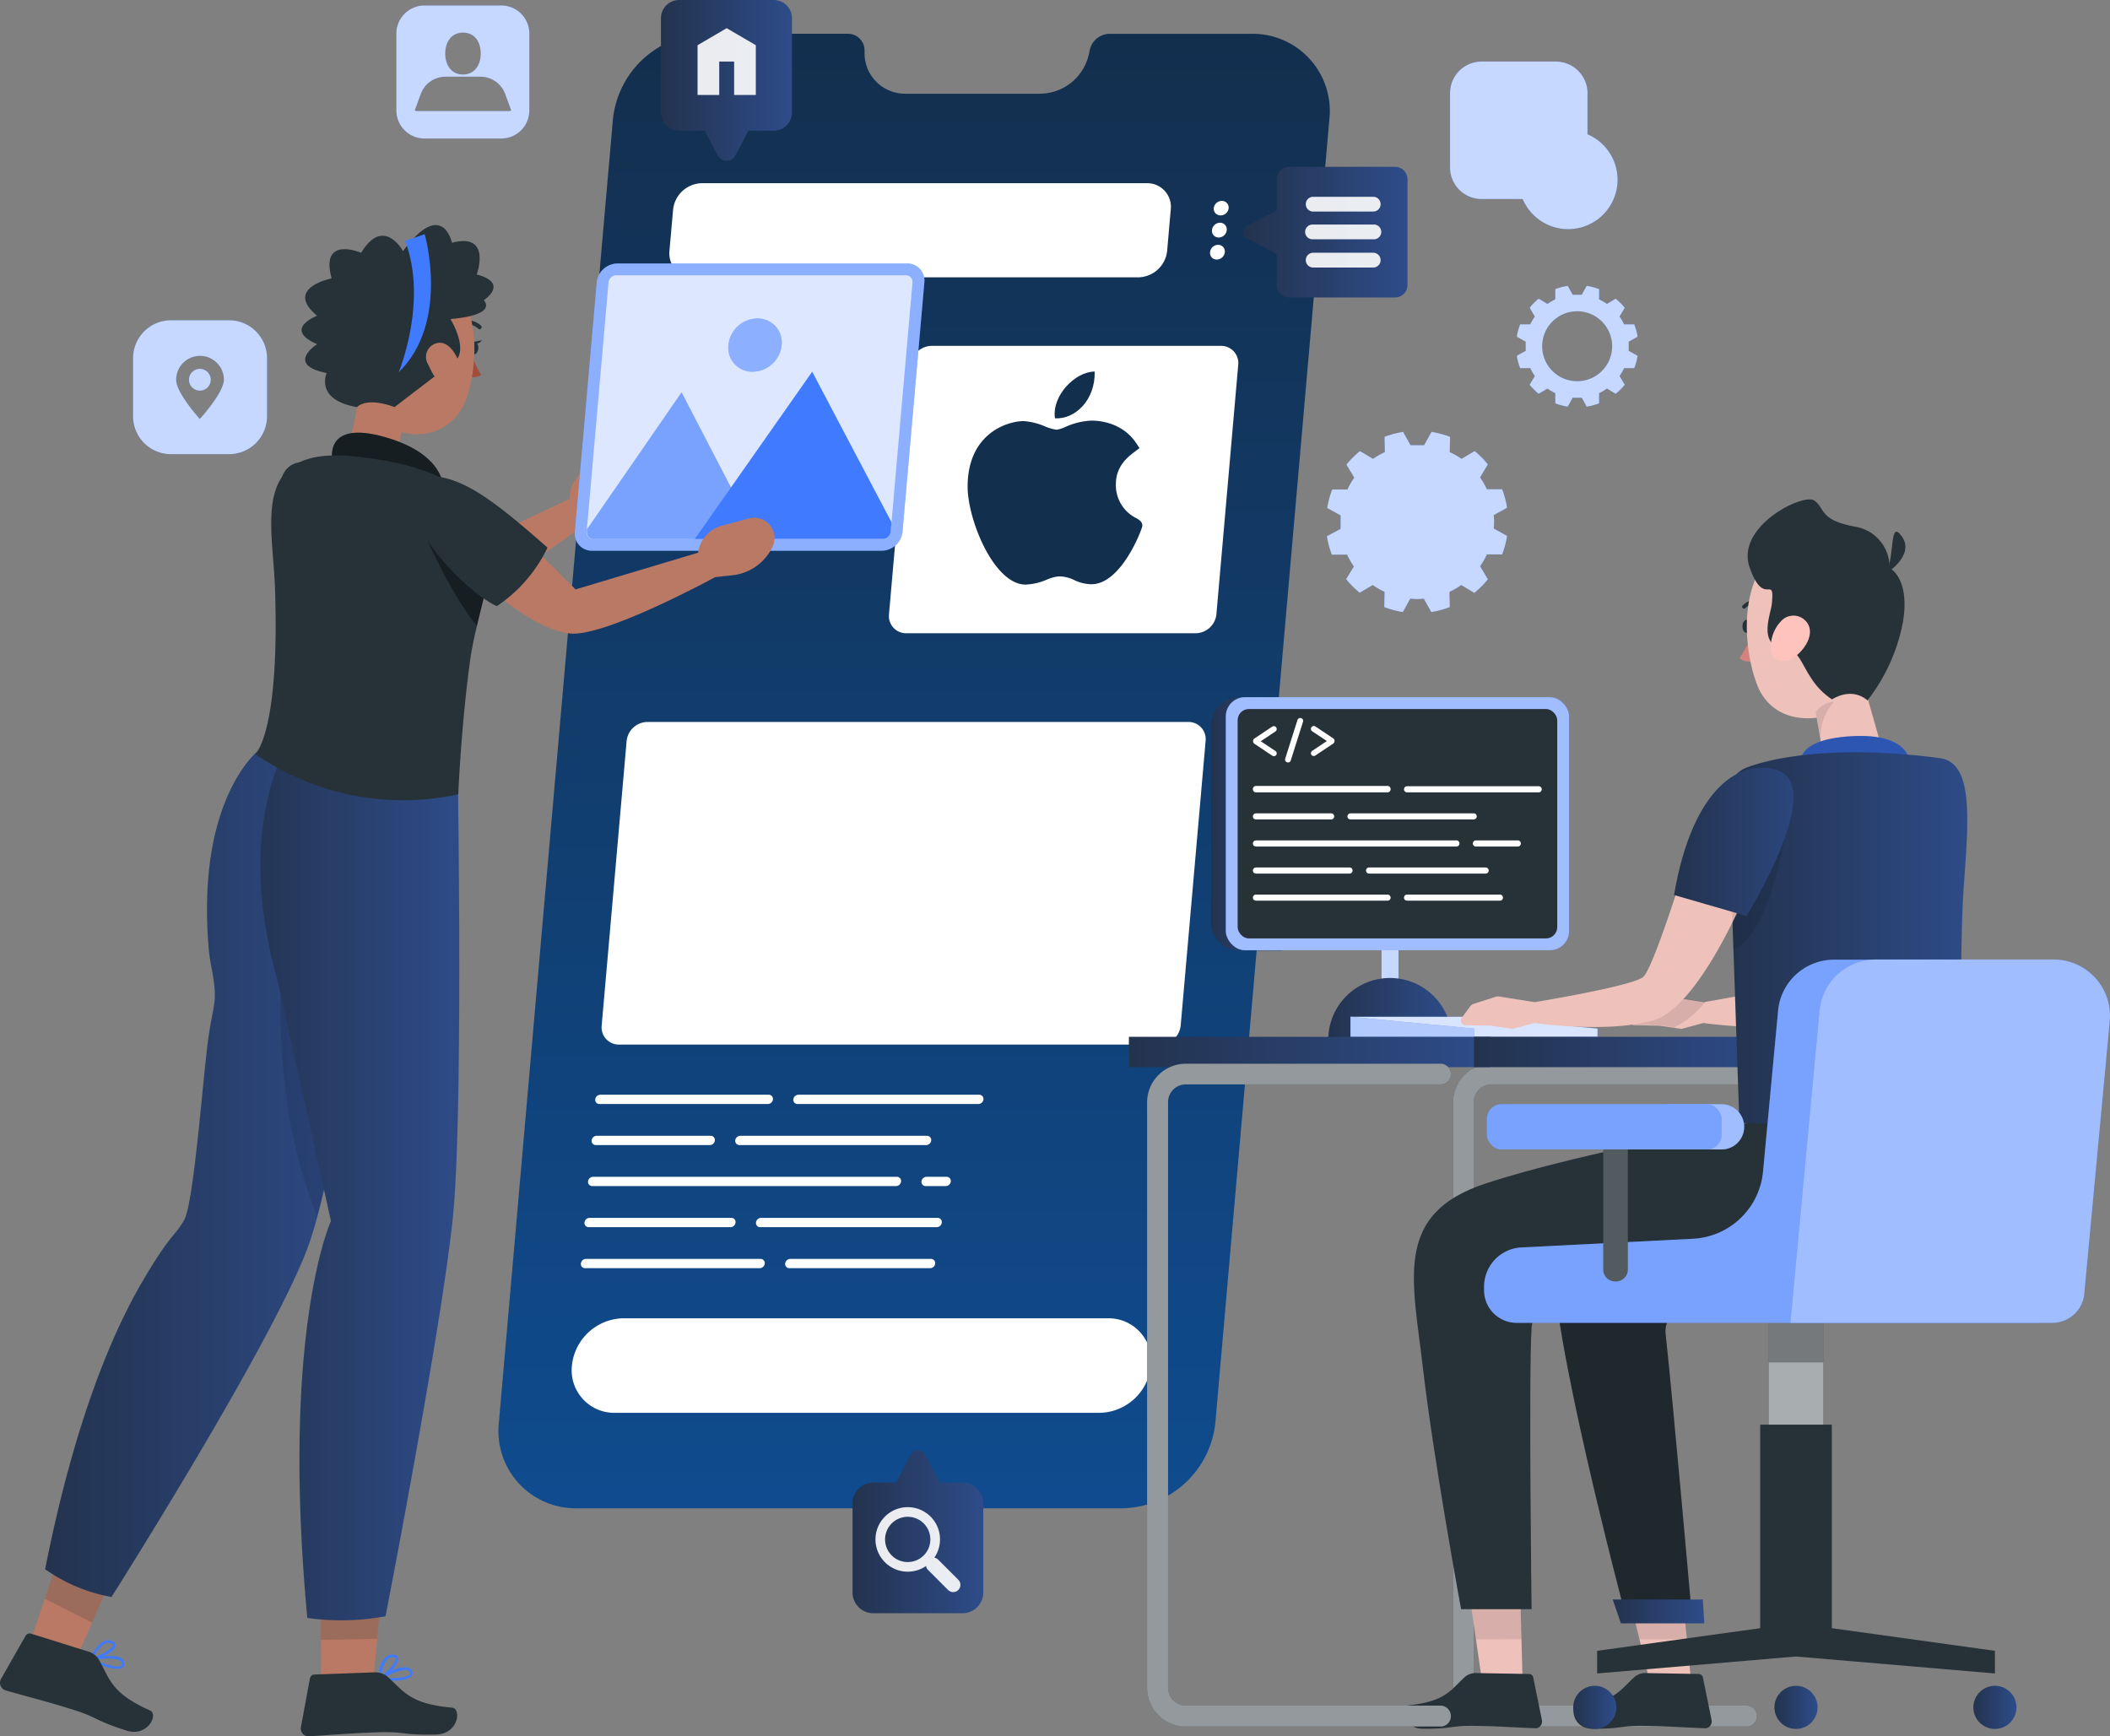 <svg xmlns="http://www.w3.org/2000/svg" xmlns:xlink="http://www.w3.org/1999/xlink" width="534.072" height="439.514" viewBox="0 0 534.072 439.514"><rect x="0" y="0" width="534.072" height="439.514" fill="#808080" stroke="none"/><defs><linearGradient id="a" x1="0.5" x2="0.5" y2="1" gradientUnits="objectBoundingBox"><stop offset="0" stop-color="#132f4e"/><stop offset="1" stop-color="#0f4b8e"/></linearGradient><linearGradient id="b" x1="0.001" y1="0.5" x2="1" y2="0.5" gradientUnits="objectBoundingBox"><stop offset="0" stop-color="#23334e"/><stop offset="1" stop-color="#2e4c8a"/></linearGradient><linearGradient id="c" x1="0.002" y1="0.5" x2="1" y2="0.5" xlink:href="#b"/><linearGradient id="d" x1="0" y1="0.5" x2="1" y2="0.5" xlink:href="#b"/><linearGradient id="e" x1="0" y1="0.499" x2="1" y2="0.499" xlink:href="#b"/><linearGradient id="f" x1="0" y1="0.485" x2="1" y2="0.485" xlink:href="#b"/><linearGradient id="g" x1="0" y1="0.501" x2="1" y2="0.501" xlink:href="#b"/><linearGradient id="k" x1="0" y1="0.501" x2="1" y2="0.501" xlink:href="#b"/><linearGradient id="m" x1="0" y1="0.5" x2="1" y2="0.5" xlink:href="#b"/><linearGradient id="n" x1="0" y1="0.501" x2="1" y2="0.501" xlink:href="#b"/><linearGradient id="o" x1="0" y1="0.5" x2="1" y2="0.5" xlink:href="#b"/><linearGradient id="p" x1="0" y1="0.5" x2="0.999" y2="0.5" xlink:href="#b"/><linearGradient id="q" x1="0.001" y1="0.5" x2="1" y2="0.5" xlink:href="#b"/><linearGradient id="r" x1="-0.001" y1="0.5" x2="0.999" y2="0.5" xlink:href="#b"/><linearGradient id="s" x1="0" y1="0.5" x2="0.998" y2="0.5" xlink:href="#b"/></defs><g transform="translate(-710.697 -232.5)"><path d="M307.383,5.721h-35.9A5.206,5.206,0,0,0,266.5,9.8l-.239,1.122a12.745,12.745,0,0,1-12.191,9.963H219.964a10.247,10.247,0,0,1-10.471-9.963V9.8a4.2,4.2,0,0,0-4.278-4.084h-35.9A24.113,24.113,0,0,0,145.8,27.381l-28.87,329.9A19.551,19.551,0,0,0,136.7,378.956H274.728a24.128,24.128,0,0,0,23.56-21.675l28.855-329.9a19.536,19.536,0,0,0-19.76-21.66Z" transform="translate(720.035 235.335)" fill="url(#a)"/><path d="M260.614,131.274h-73.3a4.353,4.353,0,0,1-4.4-4.817l5.52-63.111a5.37,5.37,0,0,1,5.236-4.817h73.3a4.338,4.338,0,0,1,4.338,4.817l-5.52,63.111a5.355,5.355,0,0,1-5.176,4.817Z" transform="translate(752.802 261.523)" fill="#fff"/><path d="M262.838,247.015H140.176a10.785,10.785,0,0,1-10.9-11.967h0a13.313,13.313,0,0,1,13-11.967H264.932a10.77,10.77,0,0,1,10.9,11.967h0a13.313,13.313,0,0,1-13,11.967Z" transform="translate(726.181 343.119)" fill="#fff"/><path d="M264.439,54.83H151.9a6.058,6.058,0,0,1-6.133-6.7l.927-10.471A7.479,7.479,0,0,1,154,31H266.533a5.984,5.984,0,0,1,6.118,6.716l-.913,10.471a7.479,7.479,0,0,1-7.3,6.642Z" transform="translate(734.377 247.871)" fill="#fff"/><path d="M241.633,35.81a2.049,2.049,0,0,1-2.064,1.855,1.675,1.675,0,0,1-1.705-1.855A2.064,2.064,0,0,1,239.928,34a1.69,1.69,0,0,1,1.705,1.81Z" transform="translate(780.056 249.36)" fill="#fff"/><path d="M241.3,39.56a2.079,2.079,0,0,1-2.034,1.87,1.69,1.69,0,0,1-1.705-1.87,2.079,2.079,0,0,1,2.034-1.87,1.69,1.69,0,0,1,1.705,1.87Z" transform="translate(779.907 251.189)" fill="#fff"/><path d="M240.973,43.3a2.079,2.079,0,0,1-2.034,1.855,1.675,1.675,0,0,1-1.705-1.855,2.079,2.079,0,0,1,2.034-1.87,1.69,1.69,0,0,1,1.705,1.87Z" transform="translate(779.743 253.044)" fill="#fff"/><path d="M275.613,203.83H138.7a4.353,4.353,0,0,1-4.4-4.817l6.313-72.026a5.355,5.355,0,0,1,5.236-4.817H282.764a4.353,4.353,0,0,1,4.4,4.817l-6.313,72.026a5.355,5.355,0,0,1-5.236,4.817Z" transform="translate(728.693 293.081)" fill="#fff"/><path d="M176.9,187.6H134.279a1.047,1.047,0,0,1-1.077-1.167h0a1.3,1.3,0,0,1,1.271-1.182h42.632a1.062,1.062,0,0,1,1.077,1.182h0A1.316,1.316,0,0,1,176.9,187.6Z" transform="translate(728.159 324.36)" fill="#fff"/><path d="M213.513,187.6H167.8a1.047,1.047,0,0,1-1.077-1.167h0a1.316,1.316,0,0,1,1.286-1.182h45.759a1.077,1.077,0,0,1,1.077,1.182h0A1.316,1.316,0,0,1,213.513,187.6Z" transform="translate(744.78 324.36)" fill="#fff"/><path d="M162.51,194.549h-28.84a1.062,1.062,0,0,1-1.077-1.182h0a1.316,1.316,0,0,1,1.286-1.167H162.7a1.047,1.047,0,0,1,1.077,1.167h0a1.3,1.3,0,0,1-1.272,1.182Z" transform="translate(727.856 327.807)" fill="#fff"/><path d="M205.208,194.549h-47.24a1.077,1.077,0,0,1-1.077-1.182h0a1.316,1.316,0,0,1,1.286-1.167h47.24a1.062,1.062,0,0,1,1.077,1.167h0A1.316,1.316,0,0,1,205.208,194.549Z" transform="translate(739.906 327.807)" fill="#fff"/><path d="M209.932,201.489H133.059a1.062,1.062,0,0,1-1.077-1.167h0a1.316,1.316,0,0,1,1.286-1.182h76.873a1.062,1.062,0,0,1,1.077,1.182h0A1.316,1.316,0,0,1,209.932,201.489Z" transform="translate(727.554 331.248)" fill="#fff"/><path d="M194.55,201.489h-5.071a1.062,1.062,0,0,1-1.077-1.167h0a1.316,1.316,0,0,1,1.286-1.182h5.071a1.062,1.062,0,0,1,1.077,1.182h0a1.316,1.316,0,0,1-1.286,1.167Z" transform="translate(755.531 331.248)" fill="#fff"/><path d="M168.346,208.439h-35.9a1.047,1.047,0,0,1-1.062-1.182h0a1.3,1.3,0,0,1,1.271-1.167h35.9a1.047,1.047,0,0,1,1.062,1.167h0a1.3,1.3,0,0,1-1.272,1.182Z" transform="translate(727.256 334.694)" fill="#fff"/><path d="M206.177,208.439H161.465a1.047,1.047,0,0,1-1.062-1.182h0a1.3,1.3,0,0,1,1.271-1.167h44.7a1.047,1.047,0,0,1,1.062,1.167h0a1.3,1.3,0,0,1-1.257,1.182Z" transform="translate(741.646 334.694)" fill="#fff"/><path d="M175.993,215.379H131.849a1.047,1.047,0,0,1-1.077-1.167h0a1.3,1.3,0,0,1,1.271-1.182h44.2a1.077,1.077,0,0,1,1.077,1.182h0a1.316,1.316,0,0,1-1.331,1.167Z" transform="translate(726.954 338.136)" fill="#fff"/><path d="M202.021,215.379h-35.6a1.047,1.047,0,0,1-1.077-1.167h0a1.3,1.3,0,0,1,1.271-1.182H202.23a1.062,1.062,0,0,1,1.077,1.182h0a1.3,1.3,0,0,1-1.286,1.167Z" transform="translate(744.096 338.136)" fill="#fff"/><path d="M126.1.93H106.655A7.105,7.105,0,0,0,99.55,8.035V27.482a7.12,7.12,0,0,0,7.105,7.12H126.1a7.12,7.12,0,0,0,7.105-7.12V8.035A7.105,7.105,0,0,0,126.1.93ZM116.408,7.8c2.992,0,4.488,2.378,4.488,5.3s-1.586,5.3-4.488,5.3-4.488-2.363-4.488-5.3S113.477,7.8,116.408,7.8Zm11.7,19.85h-23.4a.658.658,0,0,1-.494-.209l1.5-4.084a6.672,6.672,0,0,1,6.283-4.4h8.826a6.672,6.672,0,0,1,6.283,4.4l1.5,4.084a.658.658,0,0,1-.494.209Z" transform="translate(711.475 232.961)" fill="#407bff"/><path d="M126.1.93H106.655A7.105,7.105,0,0,0,99.55,8.035V27.482a7.12,7.12,0,0,0,7.105,7.12H126.1a7.12,7.12,0,0,0,7.105-7.12V8.035A7.105,7.105,0,0,0,126.1.93ZM116.408,7.8c2.992,0,4.488,2.378,4.488,5.3s-1.586,5.3-4.488,5.3-4.488-2.363-4.488-5.3S113.477,7.8,116.408,7.8Zm11.7,19.85h-23.4a.658.658,0,0,1-.494-.209l1.5-4.084a6.672,6.672,0,0,1,6.283-4.4h8.826a6.672,6.672,0,0,1,6.283,4.4l1.5,4.084a.658.658,0,0,1-.494.209Z" transform="translate(711.475 232.961)" fill="#fff" opacity="0.7"/><path d="M79.248,54.2H64.529A9.589,9.589,0,0,0,55,63.774V78.508a9.589,9.589,0,0,0,9.589,9.574H79.308A9.589,9.589,0,0,0,88.9,78.508V63.774A9.589,9.589,0,0,0,79.248,54.2Zm-7.36,24.981S65.9,72.6,65.9,69.249a6.043,6.043,0,1,1,12.087,0C77.932,72.6,71.888,79.181,71.888,79.181Z" transform="translate(689.384 259.376)" fill="#407bff"/><path d="M67.207,62.42a2.752,2.752,0,1,0,1.956.8A2.767,2.767,0,0,0,67.207,62.42Z" transform="translate(694.065 263.452)" fill="#407bff"/><g transform="translate(744.384 313.576)" opacity="0.7"><path d="M79.248,54.2H64.529A9.589,9.589,0,0,0,55,63.774V78.508a9.589,9.589,0,0,0,9.589,9.574H79.308A9.589,9.589,0,0,0,88.9,78.508V63.774A9.589,9.589,0,0,0,79.248,54.2Zm-7.36,24.981S65.9,72.6,65.9,69.249a6.043,6.043,0,1,1,12.087,0C77.932,72.6,71.888,79.181,71.888,79.181Z" transform="translate(-55 -54.2)" fill="#fff"/><path d="M67.207,62.42a2.752,2.752,0,1,0,1.956.8A2.767,2.767,0,0,0,67.207,62.42Z" transform="translate(-50.319 -50.124)" fill="#fff"/></g><path d="M287.25,30.555l9.858-6.387L287.25,17.78Z" transform="translate(804.55 241.317)" fill="#407bff"/><path d="M304.616,10.42H285.843a7.988,7.988,0,0,0-8,8V37.211a8,8,0,0,0,8,8h18.773a8.018,8.018,0,0,0,8.018-8V18.423a8,8,0,0,0-8.018-8Zm-9.379,29.917a12.5,12.5,0,1,0,0-.015Z" transform="translate(799.884 237.667)" fill="#407bff"/><g transform="translate(1077.724 248.087)" opacity="0.7"><path d="M287.25,30.555l9.858-6.387L287.25,17.78Z" transform="translate(-273.174 -6.77)" fill="#fff"/><path d="M304.616,10.42H285.843a7.988,7.988,0,0,0-8,8V37.211a8,8,0,0,0,8,8h18.773a8.018,8.018,0,0,0,8.018-8V18.423a8,8,0,0,0-8.018-8Zm-9.379,29.917a12.5,12.5,0,1,0,0-.015Z" transform="translate(-277.84 -10.42)" fill="#fff"/></g><path d="M317.457,63.658V62.506l2.244-1.257a14.842,14.842,0,0,0-.838-3.126H316.29a13.011,13.011,0,0,0-1.152-1.99l1.316-2.214a15.151,15.151,0,0,0-2.289-2.3l-2.214,1.331a13.782,13.782,0,0,0-1.989-1.152V49.208a16.74,16.74,0,0,0-3.141-.838l-1.242,2.259h-2.3L302.02,48.37a16.737,16.737,0,0,0-3.141.838V51.8a13.775,13.775,0,0,0-1.989,1.152l-2.214-1.331a15.154,15.154,0,0,0-2.289,2.3l1.316,2.214a13.011,13.011,0,0,0-1.152,1.989h-2.573a14.838,14.838,0,0,0-.838,3.126l2.259,1.257a9.893,9.893,0,0,0,0,1.152,9.747,9.747,0,0,0,0,1.152l-2.259,1.257a14.36,14.36,0,0,0,.838,3.126h2.573a13.95,13.95,0,0,0,1.152,2l-1.316,2.214a15.765,15.765,0,0,0,2.289,2.289l2.214-1.331a12.6,12.6,0,0,0,1.99,1.167v2.573a14.736,14.736,0,0,0,3.141.838l1.257-2.259h2.3l1.242,2.259a14.735,14.735,0,0,0,3.141-.838V75.535a12.6,12.6,0,0,0,1.989-1.167l2.214,1.331a15.766,15.766,0,0,0,2.289-2.289L315.138,71.2a13.937,13.937,0,0,0,1.152-2h2.573a14.364,14.364,0,0,0,.838-3.126l-2.244-1.257C317.442,64.436,317.457,64.047,317.457,63.658Zm-13.029,8.856a8.856,8.856,0,1,1,8.841-8.856,8.856,8.856,0,0,1-8.841,8.856Z" transform="translate(805.487 256.485)" fill="#407bff"/><path d="M317.457,63.658V62.506l2.244-1.257a14.842,14.842,0,0,0-.838-3.126H316.29a13.011,13.011,0,0,0-1.152-1.99l1.316-2.214a15.151,15.151,0,0,0-2.289-2.3l-2.214,1.331a13.782,13.782,0,0,0-1.989-1.152V49.208a16.74,16.74,0,0,0-3.141-.838l-1.242,2.259h-2.3L302.02,48.37a16.737,16.737,0,0,0-3.141.838V51.8a13.775,13.775,0,0,0-1.989,1.152l-2.214-1.331a15.154,15.154,0,0,0-2.289,2.3l1.316,2.214a13.011,13.011,0,0,0-1.152,1.989h-2.573a14.838,14.838,0,0,0-.838,3.126l2.259,1.257a9.893,9.893,0,0,0,0,1.152,9.747,9.747,0,0,0,0,1.152l-2.259,1.257a14.36,14.36,0,0,0,.838,3.126h2.573a13.95,13.95,0,0,0,1.152,2l-1.316,2.214a15.765,15.765,0,0,0,2.289,2.289l2.214-1.331a12.6,12.6,0,0,0,1.99,1.167v2.573a14.736,14.736,0,0,0,3.141.838l1.257-2.259h2.3l1.242,2.259a14.735,14.735,0,0,0,3.141-.838V75.535a12.6,12.6,0,0,0,1.989-1.167l2.214,1.331a15.766,15.766,0,0,0,2.289-2.289L315.138,71.2a13.937,13.937,0,0,0,1.152-2h2.573a14.364,14.364,0,0,0,.838-3.126l-2.244-1.257C317.442,64.436,317.457,64.047,317.457,63.658Zm-13.029,8.856a8.856,8.856,0,1,1,8.841-8.856,8.856,8.856,0,0,1-8.841,8.856Z" transform="translate(805.487 256.485)" fill="#fff" opacity="0.7"/><path d="M299.318,95.877a16.35,16.35,0,0,0-.09-1.72l3.381-1.87a22.034,22.034,0,0,0-1.257-4.682h-3.859a19.147,19.147,0,0,0-1.72-2.992l1.975-3.306a23.172,23.172,0,0,0-3.351-3.366l-3.306,1.975A19.654,19.654,0,0,0,288.1,78.2l.075-3.859a23.485,23.485,0,0,0-4.682-1.257l-1.885,3.381h-3.44L276.3,73.08a23.366,23.366,0,0,0-4.7,1.257l.075,3.859a20.423,20.423,0,0,0-2.992,1.72l-3.306-1.975a23.175,23.175,0,0,0-3.426,3.426l1.975,3.306a20.423,20.423,0,0,0-1.72,2.992h-3.859a22.962,22.962,0,0,0-1.257,4.682l3.381,1.87v3.441L257,99.482a23.488,23.488,0,0,0,1.257,4.682h3.859a20.26,20.26,0,0,0,1.72,2.992l-1.96,3.2a23.273,23.273,0,0,0,3.426,3.44l3.306-1.945a19.145,19.145,0,0,0,2.992,1.72l-.075,3.859a22.438,22.438,0,0,0,4.7,1.257l1.87-3.381a16.528,16.528,0,0,0,3.44,0l1.885,3.381a22.513,22.513,0,0,0,4.682-1.257l-.075-3.859a18.489,18.489,0,0,0,2.992-1.72l3.306,1.99a23.275,23.275,0,0,0,3.426-3.441l-1.974-3.306a19,19,0,0,0,1.72-2.992h3.859a22.51,22.51,0,0,0,1.257-4.682l-3.381-1.885a16.339,16.339,0,0,0,.09-1.66Zm-19.446,7.689a7.767,7.767,0,1,0-.06,0Z" transform="translate(789.55 268.738)" fill="#407bff"/><path d="M299.318,95.877a16.35,16.35,0,0,0-.09-1.72l3.381-1.87a22.034,22.034,0,0,0-1.257-4.682h-3.859a19.147,19.147,0,0,0-1.72-2.992l1.975-3.306a23.172,23.172,0,0,0-3.351-3.366l-3.306,1.975A19.654,19.654,0,0,0,288.1,78.2l.075-3.859a23.485,23.485,0,0,0-4.682-1.257l-1.885,3.381h-3.44L276.3,73.08a23.366,23.366,0,0,0-4.7,1.257l.075,3.859a20.423,20.423,0,0,0-2.992,1.72l-3.306-1.975a23.175,23.175,0,0,0-3.426,3.426l1.975,3.306a20.423,20.423,0,0,0-1.72,2.992h-3.859a22.962,22.962,0,0,0-1.257,4.682l3.381,1.87v3.441L257,99.482a23.488,23.488,0,0,0,1.257,4.682h3.859a20.26,20.26,0,0,0,1.72,2.992l-1.96,3.2a23.273,23.273,0,0,0,3.426,3.44l3.306-1.945a19.145,19.145,0,0,0,2.992,1.72l-.075,3.859a22.438,22.438,0,0,0,4.7,1.257l1.87-3.381a16.528,16.528,0,0,0,3.44,0l1.885,3.381a22.513,22.513,0,0,0,4.682-1.257l-.075-3.859a18.489,18.489,0,0,0,2.992-1.72l3.306,1.99a23.275,23.275,0,0,0,3.426-3.441l-1.974-3.306a19,19,0,0,0,1.72-2.992h3.859a22.51,22.51,0,0,0,1.257-4.682l-3.381-1.885a16.339,16.339,0,0,0,.09-1.66Zm-19.446,7.689a7.767,7.767,0,1,0-.06,0Z" transform="translate(789.55 268.738)" fill="#fff" opacity="0.7"/><path d="M251.324,31.386v7.838l-7.479,3.934a1.81,1.81,0,0,0,0,3.216l7.479,3.934v7.838A3.156,3.156,0,0,0,254.5,61.3h26.746a3.156,3.156,0,0,0,3.171-3.156V31.386a3.156,3.156,0,0,0-3.171-3.156H254.5a3.156,3.156,0,0,0-3.171,3.156Z" transform="translate(782.541 246.498)" fill="url(#b)"/><g transform="translate(1041.042 282.313)" opacity="0.9"><path d="M255.3,37.04h15.2a1.87,1.87,0,1,0,0-3.74H255.3a1.87,1.87,0,0,0,0,3.74Z" transform="translate(-253.263 -33.3)" fill="#fff"/><path d="M270.553,38h-15.2a1.87,1.87,0,1,0,0,3.725h15.2a1.87,1.87,0,1,0,0-3.725Z" transform="translate(-253.318 -30.972)" fill="#fff"/><path d="M270.5,42.77H255.3a1.87,1.87,0,0,0,0,3.74h15.2a1.87,1.87,0,1,0,0-3.74Z" transform="translate(-253.263 -28.604)" fill="#fff"/></g><path d="M149,33.089h6.387l3.306,6.238a2.528,2.528,0,0,0,4.488,0l3.291-6.238h6.387a4.607,4.607,0,0,0,4.622-4.667V4.488A4.607,4.607,0,0,0,172.861,0H148.927a4.607,4.607,0,0,0-4.607,4.607V28.422A4.607,4.607,0,0,0,149,33.089Z" transform="translate(733.675 232.5)" fill="url(#c)"/><path d="M157.885,4.77,150.51,9.078v12.6H156V13.222h3.77v8.452h5.49V9.078Z" transform="translate(736.745 234.865)" fill="#fff" opacity="0.9"/><path d="M204.578,253.553h-5.744l-3.68-6.956a2.094,2.094,0,0,0-3.725,0l-3.68,6.956H181.99a5.25,5.25,0,0,0-5.25,5.25v22.588a5.25,5.25,0,0,0,5.25,5.25h22.588a5.251,5.251,0,0,0,5.25-5.251V258.8a5.25,5.25,0,0,0-5.25-5.25Z" transform="translate(749.751 354.217)" fill="url(#d)"/><path d="M194.562,257.434a8.167,8.167,0,1,0-1.152,12.506,1.8,1.8,0,0,0,.509.987L198.99,276a1.83,1.83,0,1,0,2.588-2.588l-5.071-5.071a1.8,1.8,0,0,0-1-.509,8.153,8.153,0,0,0-.942-10.4Zm-1.735,9.828a5.729,5.729,0,1,1,1.681-4.054,5.729,5.729,0,0,1-1.681,4.054Z" transform="translate(751.674 358.967)" fill="#fff" opacity="0.9"/><path d="M380.932,151.644s-12.191,30.217-24.128,33.493-29.917.613-29.917.613l-5.565,1.5-5.46-.808h-.179l-6.163-.15a1.167,1.167,0,0,1-1.047-1.84l2.214-2.992a1.5,1.5,0,0,1,.718-.524l5.864-1.885a1.66,1.66,0,0,1,.718,0l8.975,1.421s24.906-4.084,27.434-6.387,10.037-26.462,10.037-26.462Z" transform="translate(814.966 305.701)" fill="#eec1bb"/><path d="M327.509,169.894l-.568.09-8.975-1.421a1.66,1.66,0,0,0-.718,0l-5.864,1.885a1.5,1.5,0,0,0-.718.524l-2.214,2.992a1.167,1.167,0,0,0,1.047,1.84l6.163.15h.179l3.68.539a23.591,23.591,0,0,0,7.988-6.6Z" transform="translate(814.956 316.066)" opacity="0.1"/><path d="M370.408,130.519c-8.856-2.917-21.316,3.74-26.088,31.623l18.384,5.31S383.078,134.662,370.408,130.519Z" transform="translate(832.85 296.908)" fill="#407bff"/><path d="M327.32,106.555c0,.912.494,1.645,1.092,1.645s1.122-.793,1.092-1.69-.494-1.645-1.107-1.63S327.32,105.553,327.32,106.555Z" transform="translate(824.419 284.507)" fill="#263238"/><path d="M331.193,106.55l-4.353,7.2s1.5,1.705,4.772.449Z" transform="translate(824.182 285.335)" fill="#d4827d"/><path d="M331.786,102.411a.449.449,0,0,1-.419.15,3.815,3.815,0,0,0-3.291,1.032.471.471,0,1,1-.658-.673,4.607,4.607,0,0,1,4.129-1.346.464.464,0,0,1,.4.539h0a.568.568,0,0,1-.165.3Z" transform="translate(824.396 282.832)" fill="#263238"/><path d="M362.151,106.849c.688,12.161,1.227,17.307-4.129,24.218-8.586,7.479-23.186,8.586-27.479-3.126-3.874-10.546-4.338-28.616,6.911-34.884a16.619,16.619,0,0,1,24.7,13.792Z" transform="translate(824.786 277.601)" fill="#eec1bb"/><path d="M339.52,120.654l3.081,18.01,15.019-3.47-5.25-18.384Z" transform="translate(830.469 290.423)" fill="#eec1bb"/><path d="M334.318,110.941c.763-7.9-1.945,1.227-5.61-9.2s13.6-18.893,16.365-16.948,1.167,4.936,10.292,6.612a10.366,10.366,0,0,1,8.751,10.471s5.251,2.423,3.381,13.7a46.372,46.372,0,0,1-8.975,19.82s-3.455-3.56-8.975-.269a17.95,17.95,0,0,1-5.325-5.46c-2.468-3.68-3.231-7.18-6.6-7.479C330.578,121.636,334.064,113.543,334.318,110.941Z" transform="translate(824.856 274.408)" fill="#263238"/><path d="M351.55,100.62s7.479-4.577,4.144-9.379S353.988,96.521,351.55,100.62Z" transform="translate(836.435 277.115)" fill="#263238"/><path d="M334.524,105.783a9.275,9.275,0,0,0-2.378,6.776c.21,3.291,3.426,3.874,5.984,2.079,2.3-1.631,4.936-5.3,3.47-8.182a4.233,4.233,0,0,0-7.076-.673Z" transform="translate(826.804 284.158)" fill="#ffc3bd"/><path d="M339.71,121.378l1.227,7.15a13.462,13.462,0,0,1,3.381-9.768A6.058,6.058,0,0,0,339.71,121.378Z" transform="translate(830.563 291.39)" opacity="0.1"/><rect width="4.293" height="25.325" transform="translate(1060.387 459.274)" fill="#407bff"/><rect width="4.293" height="25.325" transform="translate(1060.387 459.274)" fill="#fff" opacity="0.7"/><path d="M255.35,118h-10.7a7.255,7.255,0,0,0-7.255,7.255v49.588a7.255,7.255,0,0,0,7.255,7.255h10.7Z" transform="translate(779.831 291.013)" fill="url(#e)"/><rect width="86.88" height="64.053" rx="4.85" transform="translate(1020.97 408.983)" fill="#407bff"/><rect width="86.88" height="64.053" rx="4.85" transform="translate(1020.97 408.983)" fill="#fff" opacity="0.5"/><rect width="80.897" height="58.07" rx="2.85" transform="translate(1023.962 411.975)" fill="#263238"/><path d="M257.24,180.642a15.632,15.632,0,0,1,31.249,0Z" transform="translate(789.669 314.563)" fill="url(#f)"/><path d="M292.259,172.06H261.01v5.071h62.5v-2.079Z" transform="translate(791.538 317.82)" fill="#407bff"/><path d="M292.259,172.06H261.01v5.071h62.5v-2.079Z" transform="translate(791.538 317.82)" fill="#fff" opacity="0.8"/><path d="M292.259,177.131H261.01V172.06l31.249,2.992Z" transform="translate(791.538 317.82)" fill="#407bff"/><path d="M292.259,177.131H261.01V172.06l31.249,2.992Z" transform="translate(791.538 317.82)" fill="#fff" opacity="0.6"/><path d="M352.62,347.777H288.148a9.783,9.783,0,0,1-9.8-9.783V189.8a9.8,9.8,0,0,1,9.8-9.8H352.62a2.618,2.618,0,0,1,2.618,2.618h0a2.633,2.633,0,0,1-2.618,2.618H288.148a4.488,4.488,0,0,0-4.562,4.562v148.2a4.488,4.488,0,0,0,4.562,4.488H352.62a2.633,2.633,0,0,1,2.618,2.618h0a2.618,2.618,0,0,1-2.618,2.678Z" transform="translate(800.137 321.757)" fill="#263238"/><g transform="translate(1078.487 501.757)" opacity="0.5"><path d="M352.62,347.777H288.148a9.783,9.783,0,0,1-9.8-9.783V189.8a9.8,9.8,0,0,1,9.8-9.8H352.62a2.618,2.618,0,0,1,2.618,2.618h0a2.633,2.633,0,0,1-2.618,2.618H288.148a4.488,4.488,0,0,0-4.562,4.562v148.2a4.488,4.488,0,0,0,4.562,4.488H352.62a2.633,2.633,0,0,1,2.618,2.618h0a2.618,2.618,0,0,1-2.618,2.678Z" transform="translate(-278.35 -180)" fill="#fff"/></g><rect width="91.532" height="7.674" transform="translate(996.438 494.951)" fill="url(#g)"/><rect width="91.532" height="7.674" transform="translate(996.438 494.951)" opacity="0.2" fill="url(#g)"/><rect width="78.07" height="7.674" transform="translate(1083.797 494.951)" fill="url(#g)"/><rect width="78.07" height="7.674" transform="translate(1083.797 494.951)" opacity="0.5" fill="url(#g)"/><path d="M321.215,255.81l4.338,43.709H315.186L304.82,256.947Z" transform="translate(813.262 359.349)" fill="#eec1bb"/><path d="M317.224,283.124l13.208.224a1.077,1.077,0,0,1,1.032.853l2.2,10.785a1.75,1.75,0,0,1-1.361,2.094,1.6,1.6,0,0,1-.374,0c-4.757-.165-8.975-.494-14.959-.6-7-.1-5.236.763-13.463.733-4.966,0-5.774-5.669-3.665-5.909,9.633-1.047,10.681-3.934,14.45-7.315A4.278,4.278,0,0,1,317.224,283.124Z" transform="translate(810.253 372.887)" fill="#263238"/><path d="M324.416,288.106l-3.2-32.3-16.395,1.137,7.584,31.159Z" transform="translate(813.262 359.349)" opacity="0.1"/><path d="M396.754,188.44l-42.468,1.5s-57.127,19.985-58.743,35.407c-1.645,15.811,17.576,88.526,17.576,88.526h17.053s-4.7-53.358-6.507-69.693,59.521-10.935,70.171-24.861C403.635,206.51,396.754,188.44,396.754,188.44Z" transform="translate(808.613 325.942)" fill="#263238"/><path d="M396.754,188.44l-42.468,1.5s-57.127,19.985-58.743,35.407c-1.645,15.811,17.576,88.526,17.576,88.526h17.053s-4.7-53.358-6.507-69.693,59.521-10.935,70.171-24.861C403.635,206.51,396.754,188.44,396.754,188.44Z" transform="translate(808.613 325.942)" opacity="0.2"/><path d="M328.167,270.67l.374,6.028H307.434l-2.064-6.028Z" transform="translate(813.535 366.718)" fill="url(#k)"/><path d="M294.378,257.2l1.122,41.63H285.328L279.3,257.2Z" transform="translate(800.608 360.038)" fill="#eec1bb"/><path d="M288.509,283.124l13.209.224a1.077,1.077,0,0,1,1.032.853l2.2,10.785a1.75,1.75,0,0,1-1.361,2.094,1.6,1.6,0,0,1-.374,0c-4.757-.165-8.975-.494-14.959-.6-7-.1-5.236.763-13.463.733-4.951,0-5.759-5.669-3.65-5.909,9.633-1.047,10.681-3.934,14.45-7.315a4.278,4.278,0,0,1,2.917-.868Z" transform="translate(796.021 372.887)" fill="#263238"/><path d="M295.2,287.387l-.823-30.187H279.3l4.383,30.217C286.959,287.432,291.476,287.4,295.2,287.387Z" transform="translate(800.608 360.038)" opacity="0.1"/><path d="M390.055,191.97s3.515,32.266-29.319,33.777-58.459,5.265-59.222,16.948,0,71.2,0,71.2H283.669s-6.941-37.636-9.648-60.972c-2.633-22.662-7.479-39.1,15.826-46.776,24.712-8.152,68.661-15.707,68.661-15.707l31.653-2Z" transform="translate(796.852 325.942)" fill="#263238"/><path d="M300.967,270.67,299.83,276.7H280.249l-2.079-6.028Z" transform="translate(800.048 366.718)" fill="url(#k)"/><path d="M364.737,131.049s0-7.285-14.7-6.447c-15.6.9-12.67,7.868-12.67,7.868Z" transform="translate(829.291 294.254)" fill="#407bff"/><path d="M364.737,131.049s0-7.285-14.7-6.447c-15.6.9-12.67,7.868-12.67,7.868Z" transform="translate(829.291 294.254)" opacity="0.3"/><path d="M384.471,162.273c-.987,14.375-.658,57.621-.658,57.621s-31.413,2.064-56.065,1.257l-2.857-83.185a7.315,7.315,0,0,1,4.652-6.776c6.971-2.708,23.336-5.774,48.93-2.408C387.343,129.932,385.637,145.279,384.471,162.273Z" transform="translate(823.215 295.625)" fill="url(#m)"/><path d="M352.352,151.644s-12.191,30.217-24.128,33.493-29.917.613-29.917.613l-5.565,1.5-5.46-.808H287.1l-6.163-.15a1.167,1.167,0,0,1-1.047-1.84l2.2-2.992a1.5,1.5,0,0,1,.733-.524l5.864-1.885a1.66,1.66,0,0,1,.718,0l8.975,1.421s24.906-4.084,27.449-6.387,10.037-26.462,10.037-26.462Z" transform="translate(800.794 305.701)" fill="#eec1bb"/><path d="M329.443,141.664s-1.885,2.259-4.2,5.52l.823,24.084c9.17-4.054,12.8-27.659,12.8-27.659l-5.983-4.218Z" transform="translate(823.388 301.62)" opacity="0.1"/><path d="M341.828,130.519c-8.856-2.917-21.316,3.74-26.088,31.623l18.339,5.31S354.483,134.662,341.828,130.519Z" transform="translate(818.677 296.908)" fill="url(#n)"/><rect width="13.837" height="40.553" transform="translate(1158.381 567.351)" fill="#263238"/><rect width="13.837" height="40.553" transform="translate(1158.381 567.351)" fill="#fff" opacity="0.6"/><path d="M362.131,292.6V241.08H344V292.6l-41.271,5.729v5.729l50.336-4.293,50.351,4.293v-5.729Z" transform="translate(812.226 352.045)" fill="#263238"/><ellipse cx="5.46" cy="5.46" rx="5.46" ry="5.46" transform="translate(1108.898 659.228)" fill="url(#o)"/><ellipse cx="5.46" cy="5.46" rx="5.46" ry="5.46" transform="translate(1210.183 659.228)" fill="url(#p)"/><ellipse cx="5.46" cy="5.46" rx="5.46" ry="5.46" transform="translate(1159.833 659.228)" fill="url(#q)"/><rect width="13.837" height="10.022" transform="translate(1158.381 567.351)" opacity="0.3"/><path d="M417.331,162.4h-45.16a14.211,14.211,0,0,0-14.151,12.909l-3.814,40.733a18.758,18.758,0,0,1-17.651,16.993l-43.5,2.2a9.948,9.948,0,0,0-9.454,9.933v.912a8.242,8.242,0,0,0,8.242,8.242H424.362l7.135-76.289A14.226,14.226,0,0,0,417.331,162.4Z" transform="translate(802.74 313.03)" fill="#407bff"/><path d="M417.331,162.4h-45.16a14.211,14.211,0,0,0-14.151,12.909l-3.814,40.733a18.758,18.758,0,0,1-17.651,16.993l-43.5,2.2a9.948,9.948,0,0,0-9.454,9.933v.912a8.242,8.242,0,0,0,8.242,8.242H424.362l7.135-76.289A14.226,14.226,0,0,0,417.331,162.4Z" transform="translate(802.74 313.03)" fill="#fff" opacity="0.3"/><path d="M303.77,193.13h6.208v32.475a2.992,2.992,0,0,1-2.992,2.992h-.224a2.992,2.992,0,0,1-2.992-2.992Z" transform="translate(812.742 328.268)" fill="#263238"/><path d="M303.77,193.13h6.208v32.475a2.992,2.992,0,0,1-2.992,2.992h-.224a2.992,2.992,0,0,1-2.992-2.992Z" transform="translate(812.742 328.268)" fill="#fff" opacity="0.2"/><path d="M328.367,186.85H314.53v11.458h13.837a5.729,5.729,0,1,0,0-11.458Z" transform="translate(818.077 325.154)" fill="#407bff"/><path d="M328.367,186.85H314.53v11.458h13.837a5.729,5.729,0,1,0,0-11.458Z" transform="translate(818.077 325.154)" fill="#fff" opacity="0.5"/><rect width="59.401" height="11.458" rx="3.69" transform="translate(1087.043 512.004)" fill="#407bff"/><rect width="59.401" height="11.458" rx="3.69" transform="translate(1087.043 512.004)" fill="#fff" opacity="0.3"/><path d="M401.712,254.336H335.43l7.375-79.057a14.241,14.241,0,0,1,14.166-12.909H402.1a14.241,14.241,0,0,1,14.166,15.557l-6.447,69.02A8.108,8.108,0,0,1,401.712,254.336Z" transform="translate(828.441 313.015)" fill="#407bff"/><path d="M401.712,254.336H335.43l7.375-79.057a14.241,14.241,0,0,1,14.166-12.909H402.1a14.241,14.241,0,0,1,14.166,15.557l-6.447,69.02A8.108,8.108,0,0,1,401.712,254.336Z" transform="translate(828.441 313.015)" fill="#fff" opacity="0.5"/><path d="M300.85,347.777H236.378a9.783,9.783,0,0,1-9.8-9.783V189.8a9.8,9.8,0,0,1,9.8-9.8H300.85a2.618,2.618,0,0,1,2.618,2.618h0a2.633,2.633,0,0,1-2.618,2.618H236.378a4.488,4.488,0,0,0-4.488,4.562v148.2a4.488,4.488,0,0,0,4.488,4.488H300.85a2.633,2.633,0,0,1,2.618,2.618h0a2.618,2.618,0,0,1-2.618,2.678Z" transform="translate(774.466 321.757)" fill="#263238"/><g transform="translate(1001.045 501.757)" opacity="0.5"><path d="M300.85,347.777H236.378a9.783,9.783,0,0,1-9.8-9.783V189.8a9.8,9.8,0,0,1,9.8-9.8H300.85a2.618,2.618,0,0,1,2.618,2.618h0a2.633,2.633,0,0,1-2.618,2.618H236.378a4.488,4.488,0,0,0-4.488,4.562v148.2a4.488,4.488,0,0,0,4.488,4.488H300.85a2.633,2.633,0,0,1,2.618,2.618h0a2.618,2.618,0,0,1-2.618,2.678Z" transform="translate(-226.58 -180)" fill="#fff"/></g><path d="M249.357,130.345l-4.488-2.992a.823.823,0,0,1,0-1.361L249.357,123a.733.733,0,0,1,1.017.209h0a.733.733,0,0,1-.209,1.017l-3.71,2.468,3.71,2.468a.733.733,0,0,1,.209,1.017h0A.733.733,0,0,1,249.357,130.345Z" transform="translate(783.356 293.432)" fill="#fff"/><path d="M254.42,130.15h0a.733.733,0,0,1,.209-1.017l3.71-2.468-3.71-2.468a.733.733,0,0,1-.209-1.017h0a.733.733,0,0,1,1.017-.209l4.488,2.992a.823.823,0,0,1,0,1.361l-4.488,2.992a.733.733,0,0,1-1.017-.165Z" transform="translate(788.21 293.417)" fill="#fff"/><path d="M250.441,132.721h0a.733.733,0,0,1-.479-.927l3.1-9.783a.733.733,0,0,1,.927-.479h0a.733.733,0,0,1,.479.912l-3.1,9.8a.733.733,0,0,1-.927.479Z" transform="translate(786.042 292.746)" fill="#fff"/><path d="M278.542,134.616H245.259a.778.778,0,0,1-.778-.778h0a.778.778,0,0,1,.778-.838h33.3a.778.778,0,0,1,.778.778h0a.778.778,0,0,1-.793.838Z" transform="translate(783.341 298.451)" fill="#fff"/><path d="M304.141,134.6H270.828a.778.778,0,0,1-.778-.778h0a.778.778,0,0,1,.778-.778h33.313a.793.793,0,0,1,.778.778h0A.778.778,0,0,1,304.141,134.6Z" transform="translate(796.021 298.471)" fill="#fff"/><path d="M264.27,139.171H245.258a.763.763,0,0,1-.778-.763h0a.778.778,0,0,1,.778-.778h19.027a.778.778,0,0,1,.778.778h0a.763.763,0,0,1-.793.763Z" transform="translate(783.342 300.747)" fill="#fff"/><path d="M292.477,139.171H261.258a.763.763,0,0,1-.778-.763h0a.778.778,0,0,1,.778-.778h31.174a.778.778,0,0,1,.778.778h0a.763.763,0,0,1-.733.763Z" transform="translate(791.276 300.747)" fill="#fff"/><path d="M295.983,143.766H245.258a.778.778,0,0,1-.778-.778h0a.778.778,0,0,1,.778-.778H296a.763.763,0,0,1,.763.778h0a.763.763,0,0,1-.778.778Z" transform="translate(783.342 303.018)" fill="#fff"/><path d="M293.084,143.766H282.478a.778.778,0,0,1-.778-.778h0a.778.778,0,0,1,.778-.778h10.606a.763.763,0,0,1,.763.778h0a.763.763,0,0,1-.763.778Z" transform="translate(801.798 303.018)" fill="#fff"/><path d="M268.923,148.346H245.258a.778.778,0,0,1-.778-.778h0a.778.778,0,0,1,.778-.778h23.68a.778.778,0,0,1,.778.778h0a.778.778,0,0,1-.793.778Z" transform="translate(783.342 305.289)" fill="#fff"/><path d="M293.9,148.346H264.4a.778.778,0,0,1-.778-.778h0a.778.778,0,0,1,.778-.778h29.5a.793.793,0,0,1,.778.778h0A.778.778,0,0,1,293.9,148.346Z" transform="translate(792.833 305.289)" fill="#fff"/><path d="M278.541,152.921H245.258a.763.763,0,0,1-.778-.763h0a.778.778,0,0,1,.778-.778h33.3a.778.778,0,0,1,.778.778h0a.763.763,0,0,1-.793.763Z" transform="translate(783.342 307.565)" fill="#fff"/><path d="M294.328,152.921h-23.5a.763.763,0,0,1-.778-.763h0a.778.778,0,0,1,.778-.778h23.5a.778.778,0,0,1,.778.778h0a.763.763,0,0,1-.778.763Z" transform="translate(796.021 307.565)" fill="#fff"/><path d="M373.94,197.479v0Z" transform="translate(847.537 326.716)" fill="#fff"/><path d="M95.068,62.9c.6,7.046-.927,19.805-6.238,23.934,8.676,3.126,17.846,8.512,23.725,15.617,5.819-8.467-.808-13.3-.808-13.3-7.479-2.663-6.672-8.332-4.757-13.553Z" transform="translate(706.159 263.69)" fill="#b97964"/><path d="M112,59.337c0,.883.329,1.645.912,1.705s1.122-.628,1.2-1.5-.329-1.645-.9-1.705S112,58.455,112,59.337Z" transform="translate(717.648 261.18)" fill="#263238"/><path d="M112.6,57.989l2.184-.419S113.542,59.171,112.6,57.989Z" transform="translate(717.946 261.047)" fill="#263238"/><path d="M112.338,59.47a24.473,24.473,0,0,0,2.648,5.984,3.844,3.844,0,0,1-3.216.3Z" transform="translate(717.534 261.99)" fill="#a24e3f"/><path d="M115.124,56.486a.568.568,0,0,0,.359-.194.524.524,0,0,0,0-.733,5.146,5.146,0,0,0-4.607-1.227.509.509,0,0,0-.18.718.568.568,0,0,0,.449.254,4.173,4.173,0,0,1,3.65,1.017.539.539,0,0,0,.329.165Z" transform="translate(716.962 259.379)" fill="#263238"/><path d="M92.591,59.989c-.344,10.935-.733,15.587,4.159,21.69,7.345,9.17,20.628,7.165,24.188-3.485,3.2-9.589,3.231-25.909-6.821-31.219S92.935,49.01,92.591,59.989Z" transform="translate(707.933 254.918)" fill="#b97964"/><path d="M97.525,84.164c-10.77-1.825-7.674-8.616-7.674-8.616-10.606-2.139-2.423-7.315-2.423-7.315-8.811-3.8,0-7.2,0-7.2-8.5-7.061,3.68-9.454,3.68-9.454-2.992-10.995,7.479-6.477,7.479-6.477,5.7-9.454,10.591-.434,10.591-.434,9.977-13.463,12.4-2.109,12.4-2.109,10.172-2.678,6.268,8.033,6.268,8.033,8.377,2.244,1.81,6.492,1.81,6.492,3.216,4.084-8.467,4.787-8.467,4.787s5.565,8.975,0,11.443L107.039,84.164S100.457,81.456,97.525,84.164Z" transform="translate(703.522 251.387)" fill="#263238"/><path d="M99.94,74.589s7.479-17.95,1.631-33.268l4.951-1.69S112.969,61.889,99.94,74.589Z" transform="translate(711.668 252.151)" fill="#407bff"/><path d="M105.113,63.5c1.242,2.558,1.705,3.68,3.47,4.488a3.224,3.224,0,0,0,4.712-3.56c-.464-2.573-2.453-6.357-5.191-6.432a3.59,3.59,0,0,0-2.992,5.5Z" transform="translate(713.959 261.261)" fill="#b97964"/><path d="M102.22,91.389s10.112,7.479,14.226,10.471l29.3-13.822h0A8.122,8.122,0,0,1,150.7,80.38l2.079-.868,4.488-1.975a5.116,5.116,0,0,1,5.1.539h0a5.116,5.116,0,0,1,1.915,5.595h0a12.745,12.745,0,0,1-8.975,8.721L151.03,93.5s-25.131,19.087-34.076,19.581-22.124-8.362-22.124-8.362Z" transform="translate(709.134 270.728)" fill="#b97964"/><path d="M85.236,78.22c7.734,0,16.455,4.817,29.917,13.642a37.173,37.173,0,0,1-10.471,16.574s-7.479-2-17.412-11.354C75.318,85.759,80.494,78.235,85.236,78.22Z" transform="translate(701.75 271.287)" fill="#263238"/><path d="M207.453,117.3h-73.3a4.338,4.338,0,0,1-4.4-4.787l5.535-63.111a5.355,5.355,0,0,1,5.236-4.817h73.3a4.353,4.353,0,0,1,4.4,4.817l-5.535,63.111A5.37,5.37,0,0,1,207.453,117.3Z" transform="translate(726.442 254.611)" fill="#407bff"/><path d="M207.453,117.3h-73.3a4.338,4.338,0,0,1-4.4-4.787l5.535-63.111a5.355,5.355,0,0,1,5.236-4.817h73.3a4.353,4.353,0,0,1,4.4,4.817l-5.535,63.111A5.37,5.37,0,0,1,207.453,117.3Z" transform="translate(726.442 254.611)" fill="#fff" opacity="0.4"/><path d="M206.711,113.321a2.034,2.034,0,0,0,1.99-1.8l5.52-63.111a1.645,1.645,0,0,0-1.66-1.825h-73.3a2,2,0,0,0-1.975,1.825l-5.535,63.111a1.645,1.645,0,0,0,1.675,1.81Z" transform="translate(727.439 255.603)" fill="#fff" opacity="0.7"/><path d="M155.747,66.4l-23.934,34.659v.628a1.645,1.645,0,0,0,1.675,1.81H175Z" transform="translate(727.469 265.426)" fill="#407bff"/><path d="M155.747,66.4l-23.934,34.659v.628a1.645,1.645,0,0,0,1.675,1.81H175Z" transform="translate(727.469 265.426)" fill="#fff" opacity="0.3"/><path d="M199.833,101,179.758,62.9,150.05,105.233h47.584a2.034,2.034,0,0,0,1.99-1.8Z" transform="translate(736.516 263.69)" fill="#407bff"/><path d="M169.22,60.637a7.479,7.479,0,0,1-7.33,6.731,6.073,6.073,0,0,1-6.148-6.731,7.479,7.479,0,0,1,7.33-6.746,6.088,6.088,0,0,1,6.148,6.746Z" transform="translate(739.321 259.222)" fill="#407bff"/><path d="M169.22,60.637a7.479,7.479,0,0,1-7.33,6.731,6.073,6.073,0,0,1-6.148-6.731,7.479,7.479,0,0,1,7.33-6.746,6.088,6.088,0,0,1,6.148,6.746Z" transform="translate(739.321 259.222)" fill="#fff" opacity="0.4"/><path d="M44.919,263.45,37.47,285.529,48.883,290.2l8.93-20.374Z" transform="translate(680.691 363.138)" fill="#b97964"/><path d="M47.9,281.388a.329.329,0,0,1-.165-.329.3.3,0,0,1,.239-.284c.239,0,5.639-1.257,7.644,0a1.661,1.661,0,0,1,.748,1.017,1.212,1.212,0,0,1-.389,1.361c-.763.538-2.543.314-4.173-.18a26.156,26.156,0,0,1-3.9-1.586Zm1.137-.1c2.349,1.047,5.669,2.049,6.552,1.391.12-.09.254-.239.15-.7a.972.972,0,0,0-.479-.628,2.753,2.753,0,0,0-.568-.254,14.959,14.959,0,0,0-5.654.135Z" transform="translate(685.778 371.452)" fill="#407bff"/><path d="M47.755,282.57a.329.329,0,0,1,0-.329c0-.15,1.5-3.59,3.605-4.488a2.453,2.453,0,0,1,1.9,0c.838.344.972.868.883,1.227-.165,1.5-4.2,3.441-5.983,3.65a.119.119,0,0,1-.12,0,.209.209,0,0,1-.284-.06Zm5.056-4.248a1.735,1.735,0,0,0-1.2,0,7.793,7.793,0,0,0-2.992,3.485c1.93-.449,4.682-2.049,4.877-2.992,0-.09,0-.314-.509-.539h-.18Z" transform="translate(685.769 370.135)" fill="#407bff"/><path d="M54.694,280.954l-14.345-4.488a1.227,1.227,0,0,0-1.406.553L32.749,287.9a2,2,0,0,0,.733,2.737,1.839,1.839,0,0,0,.389.18c5.191,1.5,9.873,2.633,16.305,4.637,7.6,2.334,5.385,2.648,14.286,5.535,5.355,1.735,8.227-4.069,5.983-5.086-10.022-4.488-10.142-8.018-13.014-13A4.787,4.787,0,0,0,54.694,280.954Z" transform="translate(678.217 369.567)" fill="#263238"/><path d="M40.06,274.041l11.967,6.043,4.5-10.262L43.635,263.45Z" transform="translate(681.976 363.138)" fill="#263238" opacity="0.2"/><path d="M94.216,126.93s-16.1,12.3-12.64,50.755c.314,3.56,1.5,7.285,1.5,11.369,0,2.693-.748,4.592-1.63,10.681-1.286,8.856-3.65,41.884-6.148,46.178s-3.515,3.53-10.471,15.378c-7.479,12.745-17.2,35.093-24.712,72.984a42.154,42.154,0,0,0,16.8,7.031s41.107-64.8,49.842-88.93c7.808-21.585,17.128-90.47,17.128-90.47l.748-29.917Z" transform="translate(682 295.441)" fill="url(#r)"/><path d="M92.023,160.86H80.43s-3.829,36.619,8.826,67.165c1.331-4.906,2.663-10.785,3.964-17.128l5.026-32.266c-.718-5.445-1.271-9.6-1.361-9.873C96.631,167.906,92.023,160.86,92.023,160.86Z" transform="translate(701.724 312.266)" opacity="0.1"/><path d="M86.75,269.39l.09,23.47,13.238-.883L102.1,269.39Z" transform="translate(705.128 366.083)" fill="#b97964"/><path d="M96.777,285.276a.374.374,0,0,1-.284-.269.314.314,0,0,1,.15-.344c.209-.12,4.906-2.992,7.225-2.483a1.721,1.721,0,0,1,1.047.718,1.271,1.271,0,0,1,0,1.421c-.538.748-2.289,1.122-4.009,1.2A26.311,26.311,0,0,1,96.777,285.276Zm1.032-.479c2.573.224,5.983,0,6.642-.838.09-.12.165-.314-.09-.718a.927.927,0,0,0-.658-.419,1.8,1.8,0,0,0-.628,0,14.959,14.959,0,0,0-5.265,1.975Z" transform="translate(709.955 372.395)" fill="#407bff"/><path d="M96.615,286.316a.344.344,0,0,1-.165-.3c0-.164.254-3.889,1.945-5.385a2.408,2.408,0,0,1,1.87-.628c.9,0,1.2.509,1.242.883.359,1.5-2.842,4.622-4.488,5.415a.209.209,0,0,1-.135,0,.284.284,0,0,1-.269.015ZM100,280.632a1.78,1.78,0,0,0-1.107.449,7.643,7.643,0,0,0-1.616,4.278c1.675-1.062,3.755-3.47,3.635-4.4,0-.09,0-.314-.658-.344Z" transform="translate(709.938 371.34)" fill="#407bff"/><path d="M101.8,283.007l-14.959.538a1.212,1.212,0,0,0-1.152.987l-2.274,12.3a2,2,0,0,0,1.6,2.348,1.9,1.9,0,0,0,.419,0c5.4-.3,10.2-.763,16.933-.987,7.943-.284,5.983.733,15.3.539,5.624-.135,6.417-6.567,4.024-6.791-10.965-.987-12.221-4.233-16.559-8a4.861,4.861,0,0,0-3.336-.927Z" transform="translate(703.455 372.825)" fill="#263238"/><path d="M86.795,281.536l14.241-.3L102.1,269.39H86.75Z" transform="translate(705.128 366.083)" fill="#263238" opacity="0.2"/><path d="M85.091,124.05s-16.036,21.256-4.159,62.827l13.463,60.7S81.62,275.193,88.412,348.042a61.539,61.539,0,0,0,19.805-.434s14.959-76.948,17.217-102.931c2.5-28.631,1-114.928,1-114.928Z" transform="translate(700.071 294.013)" fill="url(#s)"/><path d="M88.786,80.372S86.3,69.751,102.249,74.389s14.615,13.717,14.615,13.717Z" transform="translate(706.068 268.806)" fill="#263238"/><path d="M88.786,80.372S86.3,69.751,102.249,74.389s14.615,13.717,14.615,13.717Z" transform="translate(706.068 268.806)" opacity="0.4"/><path d="M134.767,105.061c0,3.725-1.571,9.11-2.992,15.138-.688,2.857-1.316,5.834-1.735,8.856-2.259,16.455-2.992,33.792-2.992,33.792A65.609,65.609,0,0,1,75.68,152.66s6.268-5.31,4.981-42.094c-.583-16.574-6.567-36.275,20.823-33.178,23.141,2.573,30.92,9.8,32.79,21.032a.919.919,0,0,0,.075.434l.135,1.047a43.824,43.824,0,0,1,.284,5.161Z" transform="translate(699.638 270.714)" fill="#263238"/><path d="M120.322,100.446c0,3.725-1.571,9.11-2.992,15.138-6.253-7.479-12.52-21.615-12.52-21.615l5.161-7.6,9.095,4.233a26.924,26.924,0,0,1,.748,3.2.919.919,0,0,0,.075.434l.135,1.047A43.829,43.829,0,0,1,120.322,100.446Z" transform="translate(714.083 275.328)" opacity="0.4"/><path d="M124.619,93.344s8.975,8.856,12.52,12.416l31.039-9.3h0a8.078,8.078,0,0,1,5.983-6.821l2.184-.568,4.667-1.286a5.161,5.161,0,0,1,4.966,1.3h0a5.146,5.146,0,0,1,1.047,5.819h0a12.685,12.685,0,0,1-10.172,7.27l-4.383.479s-27.659,15.108-36.634,14.271-20.628-11.563-20.628-11.563Z" transform="translate(719.24 275.938)" fill="#b97964"/><path d="M108.716,80.686c7.659,1.122,15.482,7.21,27.629,17.95a37.113,37.113,0,0,1-12.835,14.824s-7.09-3.1-15.527-13.822C97.781,86.67,104.033,80,108.716,80.686Z" transform="translate(712.93 272.486)" fill="#263238"/><g transform="translate(909.595 326.554)"><path d="M60.687,159.46c-8.026-.046-14.665-16.43-14.665-24.773,0-13.629,10.224-16.613,14.165-16.613a16.3,16.3,0,0,1,5.344,1.314,11.947,11.947,0,0,0,3.052.875,9.5,9.5,0,0,0,2.189-.71,17.547,17.547,0,0,1,6.6-1.6h.015c1.933,0,7.794.424,11.318,5.716l.825,1.24-1.188.9c-1.7,1.281-4.794,3.616-4.794,8.243a9.3,9.3,0,0,0,5.192,8.6c.744.447,1.514.909,1.514,1.918,0,.659-5.258,14.8-12.893,14.8a10.37,10.37,0,0,1-4.354-1.057,8.829,8.829,0,0,0-3.876-.933,9.968,9.968,0,0,0-3.069.83,15.031,15.031,0,0,1-5.323,1.242Z" transform="translate(0 -105.534)" fill="#132f4e"/><path d="M265.285,0c.2,7.17-4.929,12.144-10.051,11.832C254.391,6.11,260.356,0,265.285,0Z" transform="translate(-187.106)" fill="#132f4e"/></g></g></svg>
